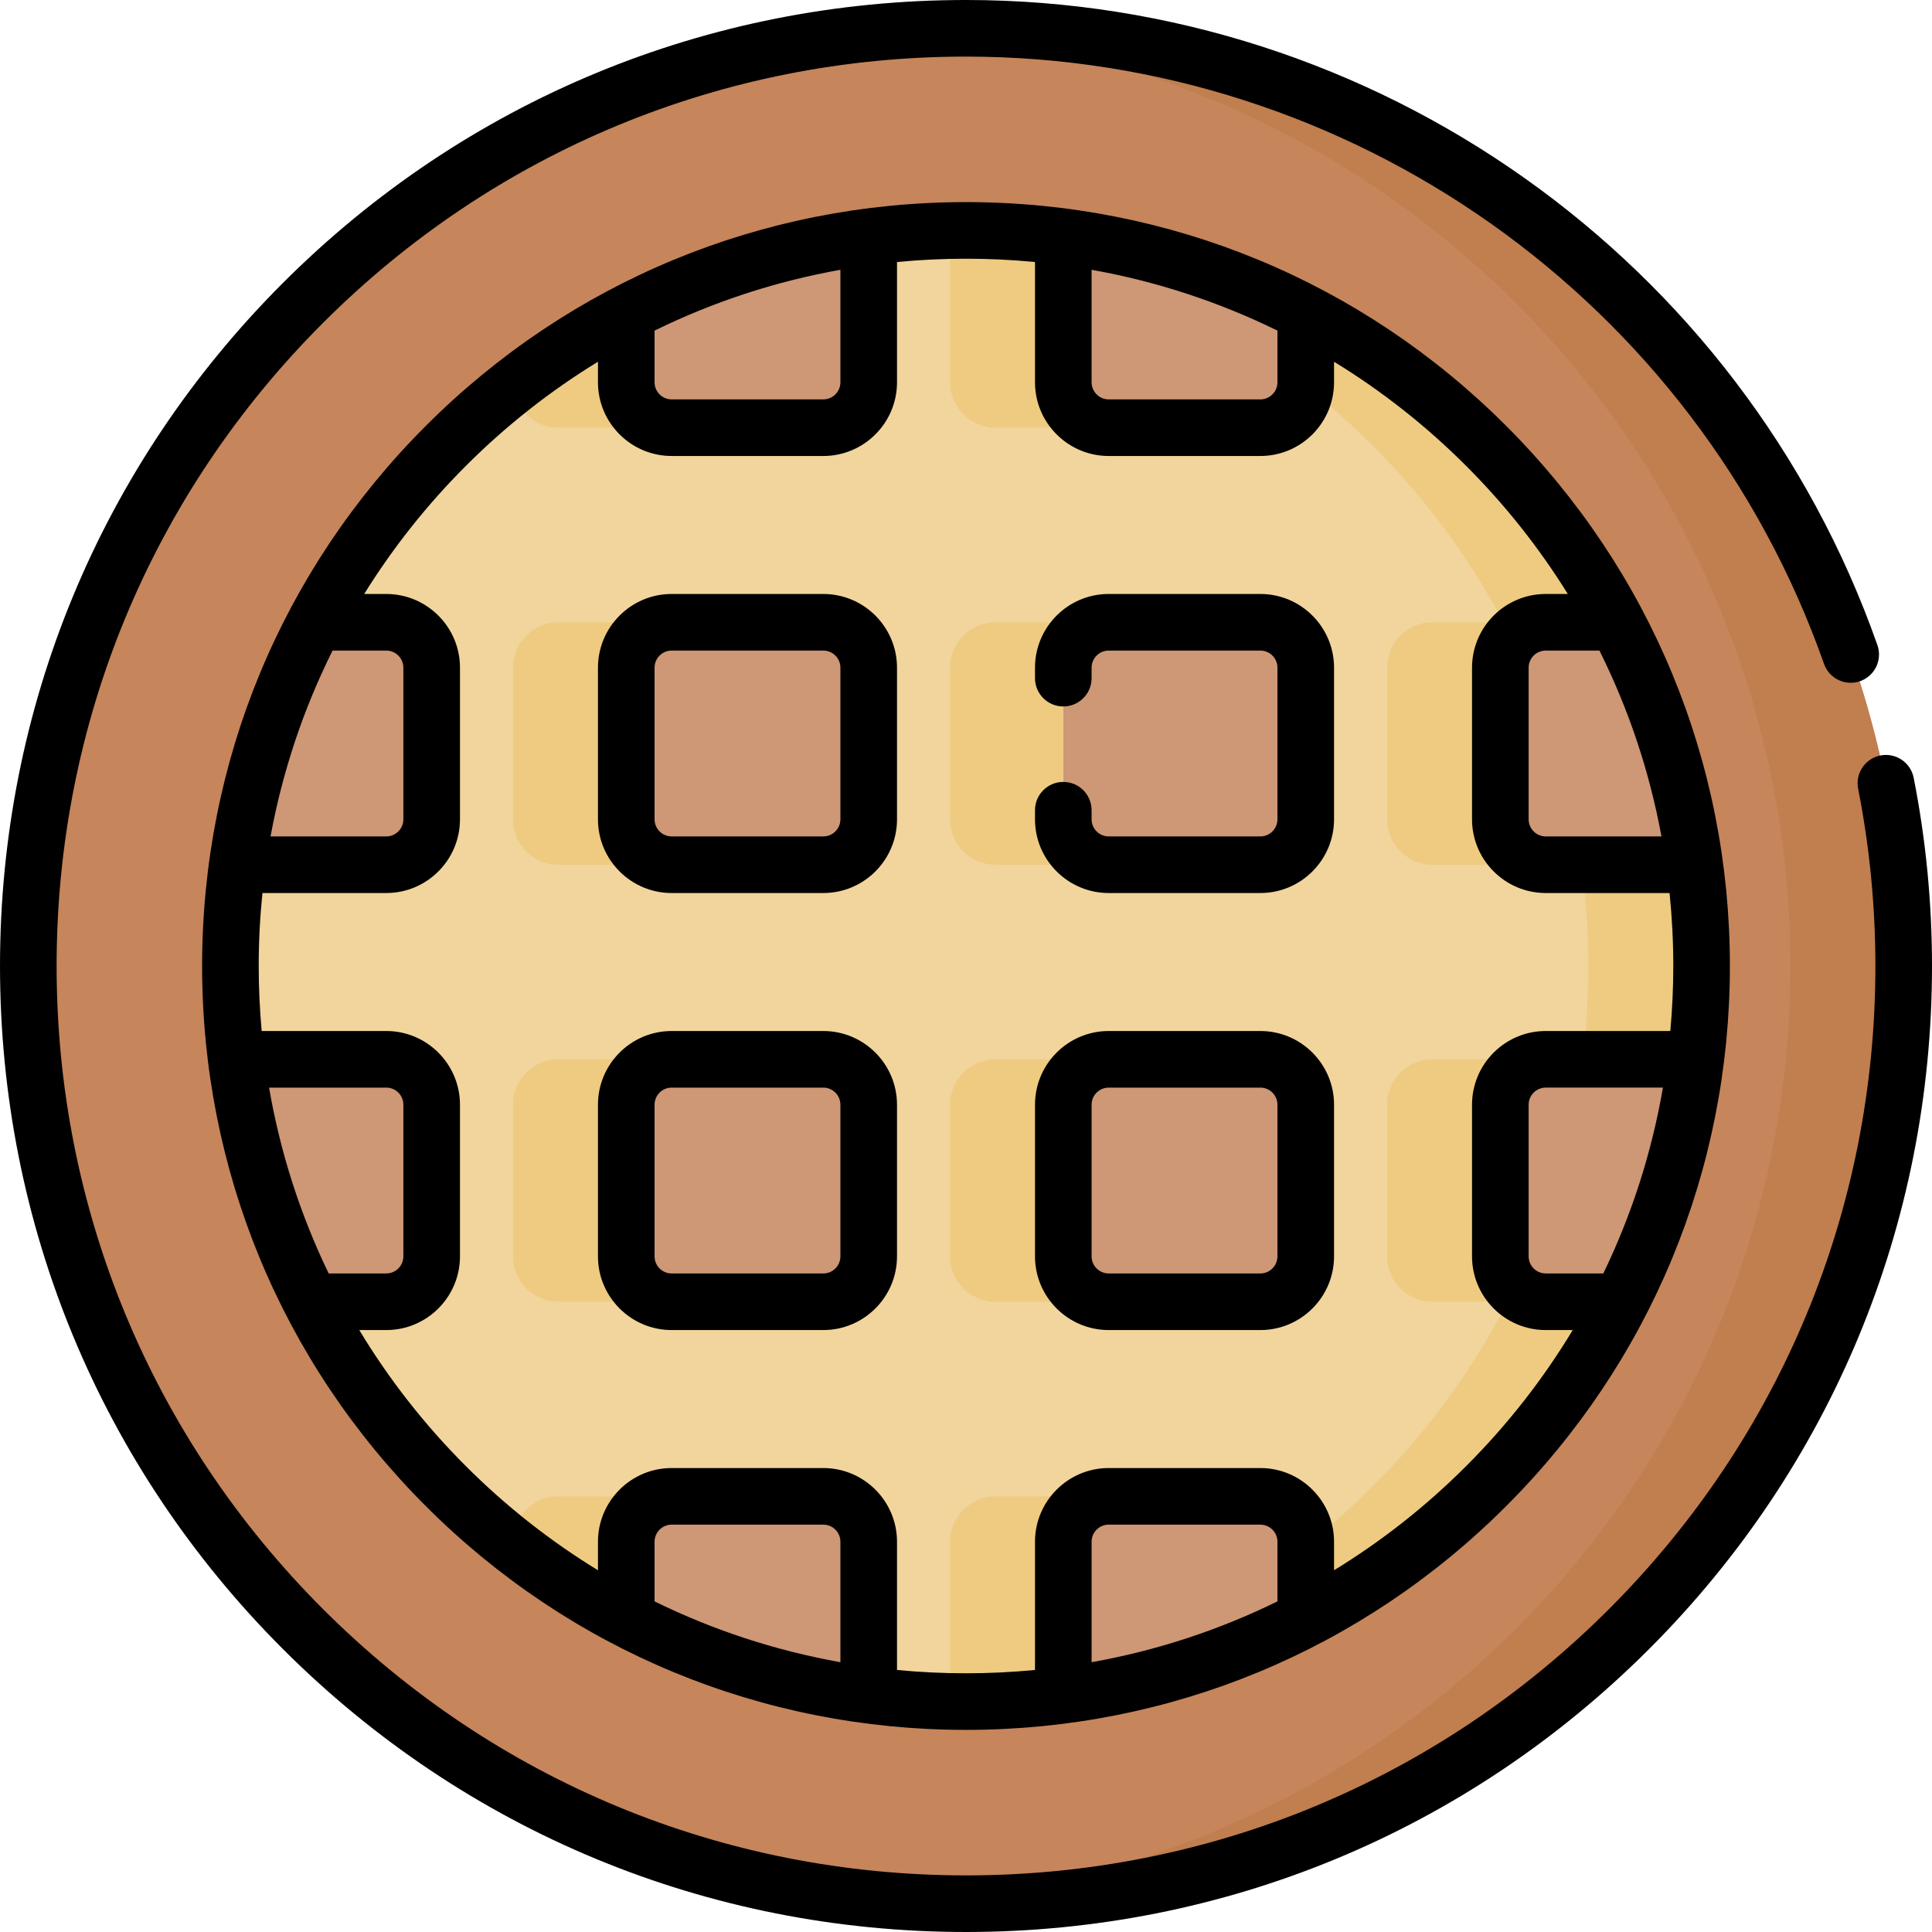 <svg id="Capa_1" enable-background="new 0 0 512 512" height="512" viewBox="0 0 512 512" width="512" xmlns="http://www.w3.org/2000/svg"><g><g><circle cx="256" cy="256" fill="#c6855b" r="248.5"/><path d="m256 7.5c-5.038 0-10.036.168-15 .463 130.256 7.758 233.5 115.832 233.5 248.037s-103.244 240.279-233.5 248.037c4.964.295 9.962.463 15 .463 137.243 0 248.5-111.257 248.5-248.5s-111.257-248.5-248.5-248.5z" fill="#c17e4e"/><path d="m256 450.939c-52.07 0-101.024-20.277-137.843-57.096-36.82-36.819-57.096-85.773-57.096-137.843s20.277-101.024 57.096-137.843 85.773-57.096 137.843-57.096 101.024 20.277 137.843 57.096 57.096 85.773 57.096 137.843-20.277 101.024-57.096 137.843-85.773 57.096-137.843 57.096z" fill="#ce9775"/><path d="m409.635 280.729h39.755c1.024-8.139 1.55-16.393 1.55-24.729 0-9.058-.628-18.017-1.835-26.839h-39.469c-6.646 0-12.032-5.387-12.032-12.032v-40.187c0-6.645 5.387-12.032 12.032-12.032h18.811c-9.01-17.006-20.608-32.758-34.603-46.753-14.283-14.283-30.399-26.064-47.808-35.15v18.304c0 6.645-5.387 12.032-12.032 12.032h-40.188c-6.645 0-12.032-5.387-12.032-12.032v-38.558c-8.48-1.114-17.086-1.692-25.783-1.692s-17.303.579-25.784 1.692v38.558c0 6.645-5.387 12.032-12.032 12.032h-40.186c-6.645 0-12.032-5.387-12.032-12.032v-18.305c-17.409 9.086-33.524 20.867-47.808 35.15-13.995 13.995-25.593 29.747-34.603 46.753h18.812c6.645 0 12.032 5.387 12.032 12.032v40.187c0 6.646-5.387 12.032-12.032 12.032h-39.47c-1.208 8.822-1.835 17.781-1.835 26.839 0 8.335.526 16.59 1.55 24.729h39.755c6.645 0 12.032 5.387 12.032 12.032v40.186c0 6.646-5.387 12.033-12.032 12.033h-19.91c9.158 17.813 21.127 34.292 35.699 48.863 14.283 14.283 30.399 26.064 47.808 35.151v-20.415c0-6.645 5.387-12.032 12.032-12.032h40.186c6.645 0 12.032 5.387 12.032 12.032v40.668c8.481 1.114 17.088 1.692 25.784 1.692s17.302-.579 25.783-1.692v-40.668c0-6.645 5.387-12.032 12.032-12.032h40.188c6.645 0 12.032 5.387 12.032 12.032v20.415c17.409-9.086 33.525-20.868 47.808-35.151 14.572-14.572 26.541-31.05 35.699-48.863h-19.907c-6.646 0-12.032-5.387-12.032-12.033v-40.186c0-6.644 5.387-12.031 12.033-12.031zm-179.419 52.218c0 6.646-5.387 12.033-12.032 12.033h-40.186c-6.645 0-12.032-5.387-12.032-12.033v-40.186c0-6.645 5.387-12.032 12.032-12.032h40.186c6.645 0 12.032 5.387 12.032 12.032zm0-115.818c0 6.646-5.387 12.032-12.032 12.032h-40.186c-6.645 0-12.032-5.387-12.032-12.032v-40.187c0-6.645 5.387-12.032 12.032-12.032h40.186c6.645 0 12.032 5.387 12.032 12.032zm115.819 115.818c0 6.646-5.387 12.033-12.032 12.033h-40.188c-6.645 0-12.032-5.387-12.032-12.033v-40.186c0-6.645 5.387-12.032 12.032-12.032h40.188c6.645 0 12.032 5.387 12.032 12.032zm0-115.818c0 6.646-5.387 12.032-12.032 12.032h-40.188c-6.645 0-12.032-5.387-12.032-12.032v-40.187c0-6.645 5.387-12.032 12.032-12.032h40.188c6.645 0 12.032 5.387 12.032 12.032z" fill="#f2d59c"/><g fill="#eecb81"><path d="m177.997 164.91h-30c-6.645 0-12.032 5.387-12.032 12.032v40.187c0 6.646 5.387 12.032 12.032 12.032h30c-6.645 0-12.032-5.387-12.032-12.032v-40.187c0-6.645 5.387-12.032 12.032-12.032z"/><path d="m251.783 332.947c0 6.646 5.387 12.033 12.032 12.033h30c-6.645 0-12.032-5.387-12.032-12.033v-40.186c0-6.645 5.387-12.032 12.032-12.032h-30c-6.645 0-12.032 5.387-12.032 12.032z"/><path d="m251.783 62.753v38.558c0 6.645 5.387 12.032 12.032 12.032h30c-6.645 0-12.032-5.387-12.032-12.032v-38.558c-8.48-1.114-17.086-1.692-25.783-1.692-5.034 0-10.034.216-15 .596 3.613.275 7.211.627 10.783 1.096z"/><path d="m363.843 118.157c13.995 13.995 25.593 29.747 34.603 46.753h-18.811c-6.646 0-12.032 5.387-12.032 12.032v40.187c0 6.646 5.387 12.032 12.032 12.032h30c-6.646 0-12.032-5.387-12.032-12.032v-40.187c0-6.645 5.387-12.032 12.032-12.032h18.811c-9.01-17.006-20.608-32.758-34.603-46.753-14.283-14.283-30.399-26.064-47.808-35.15v18.304c0 .347-.023.688-.052 1.028 6.219 4.872 12.186 10.144 17.86 15.818z"/><path d="m293.815 164.91h-30c-6.645 0-12.032 5.387-12.032 12.032v40.187c0 6.646 5.387 12.032 12.032 12.032h30c-6.645 0-12.032-5.387-12.032-12.032v-40.187c0-6.645 5.387-12.032 12.032-12.032z"/><path d="m449.104 229.161h-30c1.208 8.822 1.835 17.781 1.835 26.839 0 8.335-.526 16.59-1.55 24.729h30c1.024-8.139 1.55-16.393 1.55-24.729 0-9.058-.627-18.017-1.835-26.839z"/><path d="m251.783 408.579v40.668c-3.571.469-7.17.821-10.783 1.097 4.967.379 9.966.596 15 .596 8.696 0 17.302-.579 25.783-1.692v-40.668c0-6.645 5.387-12.032 12.032-12.032h-30c-6.645-.002-12.032 5.386-12.032 12.031z"/><path d="m147.997 344.979h30c-6.645 0-12.032-5.387-12.032-12.033v-40.186c0-6.645 5.387-12.032 12.032-12.032h-30c-6.645 0-12.032 5.387-12.032 12.032v40.186c0 6.646 5.387 12.033 12.032 12.033z"/><path d="m397.602 332.947v-40.186c0-6.645 5.387-12.032 12.032-12.032h-30c-6.646 0-12.032 5.387-12.032 12.032v40.186c0 6.646 5.387 12.033 12.032 12.033h19.907c-9.158 17.813-21.127 34.292-35.699 48.863-5.658 5.658-11.608 10.917-17.808 15.778v19.373c17.409-9.086 33.525-20.868 47.808-35.151 14.572-14.572 26.541-31.05 35.699-48.863h-19.907c-6.645-.001-12.032-5.388-12.032-12.033z"/><path d="m136.017 102.339c.523 6.163 5.682 11.004 11.98 11.004h30c-6.645 0-12.032-5.387-12.032-12.032v-18.305c-10.494 5.477-20.513 11.94-29.948 19.333z"/><path d="m135.965 408.579v1.042c9.451 7.41 19.487 13.886 30 19.373v-20.415c0-6.645 5.387-12.032 12.032-12.032h-30c-6.645-.001-12.032 5.387-12.032 12.032z"/></g></g><path d="m218.184 273.229h-40.187c-10.771 0-19.532 8.762-19.532 19.532v40.186c0 10.771 8.762 19.533 19.532 19.533h40.187c10.771 0 19.532-8.762 19.532-19.533v-40.186c0-10.77-8.762-19.532-19.532-19.532zm4.532 59.718c0 2.5-2.033 4.533-4.532 4.533h-40.187c-2.499 0-4.532-2.033-4.532-4.533v-40.186c0-2.499 2.033-4.532 4.532-4.532h40.187c2.499 0 4.532 2.033 4.532 4.532zm33.284-279.386c-54.073 0-104.91 21.057-143.146 59.293s-59.293 89.073-59.293 143.146 21.058 104.91 59.293 143.146c38.236 38.236 89.073 59.293 143.146 59.293s104.91-21.057 143.146-59.293c38.235-38.236 59.293-89.073 59.293-143.146s-21.058-104.91-59.293-143.146c-38.236-38.236-89.073-59.293-143.146-59.293zm33.283 17.937c17.175 3.061 33.72 8.49 49.252 16.12v13.693c0 2.499-2.033 4.532-4.532 4.532h-40.188c-2.499 0-4.532-2.033-4.532-4.532zm-115.818 16.12c15.531-7.629 32.076-13.059 49.251-16.12v29.812c0 2.499-2.033 4.532-4.532 4.532h-40.187c-2.499 0-4.532-2.033-4.532-4.532zm-85.332 84.792h14.232c2.499 0 4.532 2.033 4.532 4.532v40.187c0 2.499-2.033 4.532-4.532 4.532h-30.671c3.164-17.185 8.693-33.733 16.439-49.251zm-16.828 115.819h31.061c2.499 0 4.532 2.033 4.532 4.532v40.186c0 2.5-2.033 4.533-4.532 4.533h-15.264c-7.514-15.544-12.84-32.087-15.797-49.251zm151.411 152.273c-17.175-3.061-33.72-8.49-49.251-16.12v-15.804c0-2.499 2.033-4.532 4.532-4.532h40.187c2.499 0 4.532 2.033 4.532 4.532zm115.819-16.12c-15.531 7.63-32.077 13.059-49.252 16.12v-31.924c0-2.499 2.033-4.532 4.532-4.532h40.188c2.499 0 4.532 2.033 4.532 4.532zm86.363-86.903h-15.263c-2.499 0-4.532-2.033-4.532-4.533v-40.186c0-2.499 2.033-4.532 4.532-4.532h31.061c-2.958 17.165-8.284 33.708-15.798 49.251zm15.408-115.818h-30.672c-2.499 0-4.532-2.033-4.532-4.532v-40.187c0-2.499 2.033-4.532 4.532-4.532h14.232c7.747 15.518 13.276 32.066 16.44 49.251zm-30.671-64.251c-10.771 0-19.532 8.762-19.532 19.532v40.187c0 10.77 8.762 19.532 19.532 19.532h32.818c.65 6.384.987 12.835.987 19.339 0 5.788-.272 11.534-.788 17.229h-33.017c-10.771 0-19.532 8.762-19.532 19.532v40.186c0 10.771 8.762 19.533 19.532 19.533h7.15c-7.814 12.97-17.263 25.078-28.246 36.061-10.683 10.683-22.434 19.906-35.004 27.594v-7.555c0-10.77-8.762-19.532-19.532-19.532h-40.188c-10.771 0-19.532 8.762-19.532 19.532v33.982c-6.039.581-12.138.878-18.283.878-6.146 0-12.245-.297-18.284-.878v-33.982c0-10.77-8.762-19.532-19.532-19.532h-40.187c-10.771 0-19.532 8.762-19.532 19.532v7.555c-12.57-7.688-24.321-16.911-35.004-27.594-10.983-10.983-20.432-23.091-28.246-36.061h7.15c10.771 0 19.532-8.762 19.532-19.533v-40.186c0-10.77-8.762-19.532-19.532-19.532h-33.016c-.516-5.695-.788-11.44-.788-17.229 0-6.504.336-12.955.987-19.339h32.818c10.771 0 19.532-8.762 19.532-19.532v-40.187c0-10.77-8.762-19.532-19.532-19.532h-5.848c7.556-12.172 16.56-23.566 26.944-33.95 10.683-10.683 22.434-19.906 35.004-27.594v5.444c0 10.77 8.762 19.532 19.532 19.532h40.187c10.771 0 19.532-8.762 19.532-19.532v-31.871c6.039-.581 12.139-.878 18.284-.878s12.244.297 18.283.878v31.872c0 10.77 8.762 19.532 19.532 19.532h40.188c10.771 0 19.532-8.762 19.532-19.532v-5.444c12.57 7.688 24.321 16.911 35.004 27.594 10.384 10.384 19.387 21.777 26.944 33.95h-5.849zm97.506 48.704c-.802-4.063-4.744-6.705-8.811-5.904-4.064.803-6.707 4.748-5.904 8.812 3.035 15.364 4.574 31.17 4.574 46.978 0 64.374-25.068 124.894-70.587 170.413s-106.039 70.587-170.413 70.587-124.894-25.068-170.413-70.587-70.587-106.039-70.587-170.413 25.068-124.894 70.587-170.413 106.039-70.587 170.413-70.587c102.112 0 193.491 64.675 227.384 160.937 1.376 3.907 5.653 5.958 9.565 4.583 3.906-1.375 5.959-5.658 4.583-9.565-36.003-102.253-133.067-170.955-241.532-170.955-68.38 0-132.668 26.629-181.02 74.98-48.351 48.353-74.98 112.64-74.98 181.02s26.629 132.667 74.98 181.02c48.352 48.351 112.64 74.98 181.02 74.98s132.668-26.629 181.02-74.98c48.351-48.353 74.98-112.64 74.98-181.02 0-16.782-1.635-33.566-4.859-49.886zm-288.957-48.704h-40.187c-10.771 0-19.532 8.762-19.532 19.532v40.187c0 10.77 8.762 19.532 19.532 19.532h40.187c10.771 0 19.532-8.762 19.532-19.532v-40.187c0-10.77-8.762-19.532-19.532-19.532zm4.532 59.719c0 2.499-2.033 4.532-4.532 4.532h-40.187c-2.499 0-4.532-2.033-4.532-4.532v-40.187c0-2.499 2.033-4.532 4.532-4.532h40.187c2.499 0 4.532 2.033 4.532 4.532zm111.287-59.719h-40.188c-10.771 0-19.532 8.762-19.532 19.532v2.778c0 4.142 3.357 7.5 7.5 7.5s7.5-3.358 7.5-7.5v-2.778c0-2.499 2.033-4.532 4.532-4.532h40.188c2.499 0 4.532 2.033 4.532 4.532v40.187c0 2.499-2.033 4.532-4.532 4.532h-40.188c-2.499 0-4.532-2.033-4.532-4.532v-2.409c0-4.142-3.357-7.5-7.5-7.5s-7.5 3.358-7.5 7.5v2.409c0 10.77 8.762 19.532 19.532 19.532h40.188c10.771 0 19.532-8.762 19.532-19.532v-40.187c0-10.77-8.762-19.532-19.532-19.532zm0 115.819h-40.188c-10.771 0-19.532 8.762-19.532 19.532v40.186c0 10.771 8.762 19.533 19.532 19.533h40.188c10.771 0 19.532-8.762 19.532-19.533v-40.186c0-10.77-8.762-19.532-19.532-19.532zm4.532 59.718c0 2.5-2.033 4.533-4.532 4.533h-40.188c-2.499 0-4.532-2.033-4.532-4.533v-40.186c0-2.499 2.033-4.532 4.532-4.532h40.188c2.499 0 4.532 2.033 4.532 4.532z"/></g></svg>